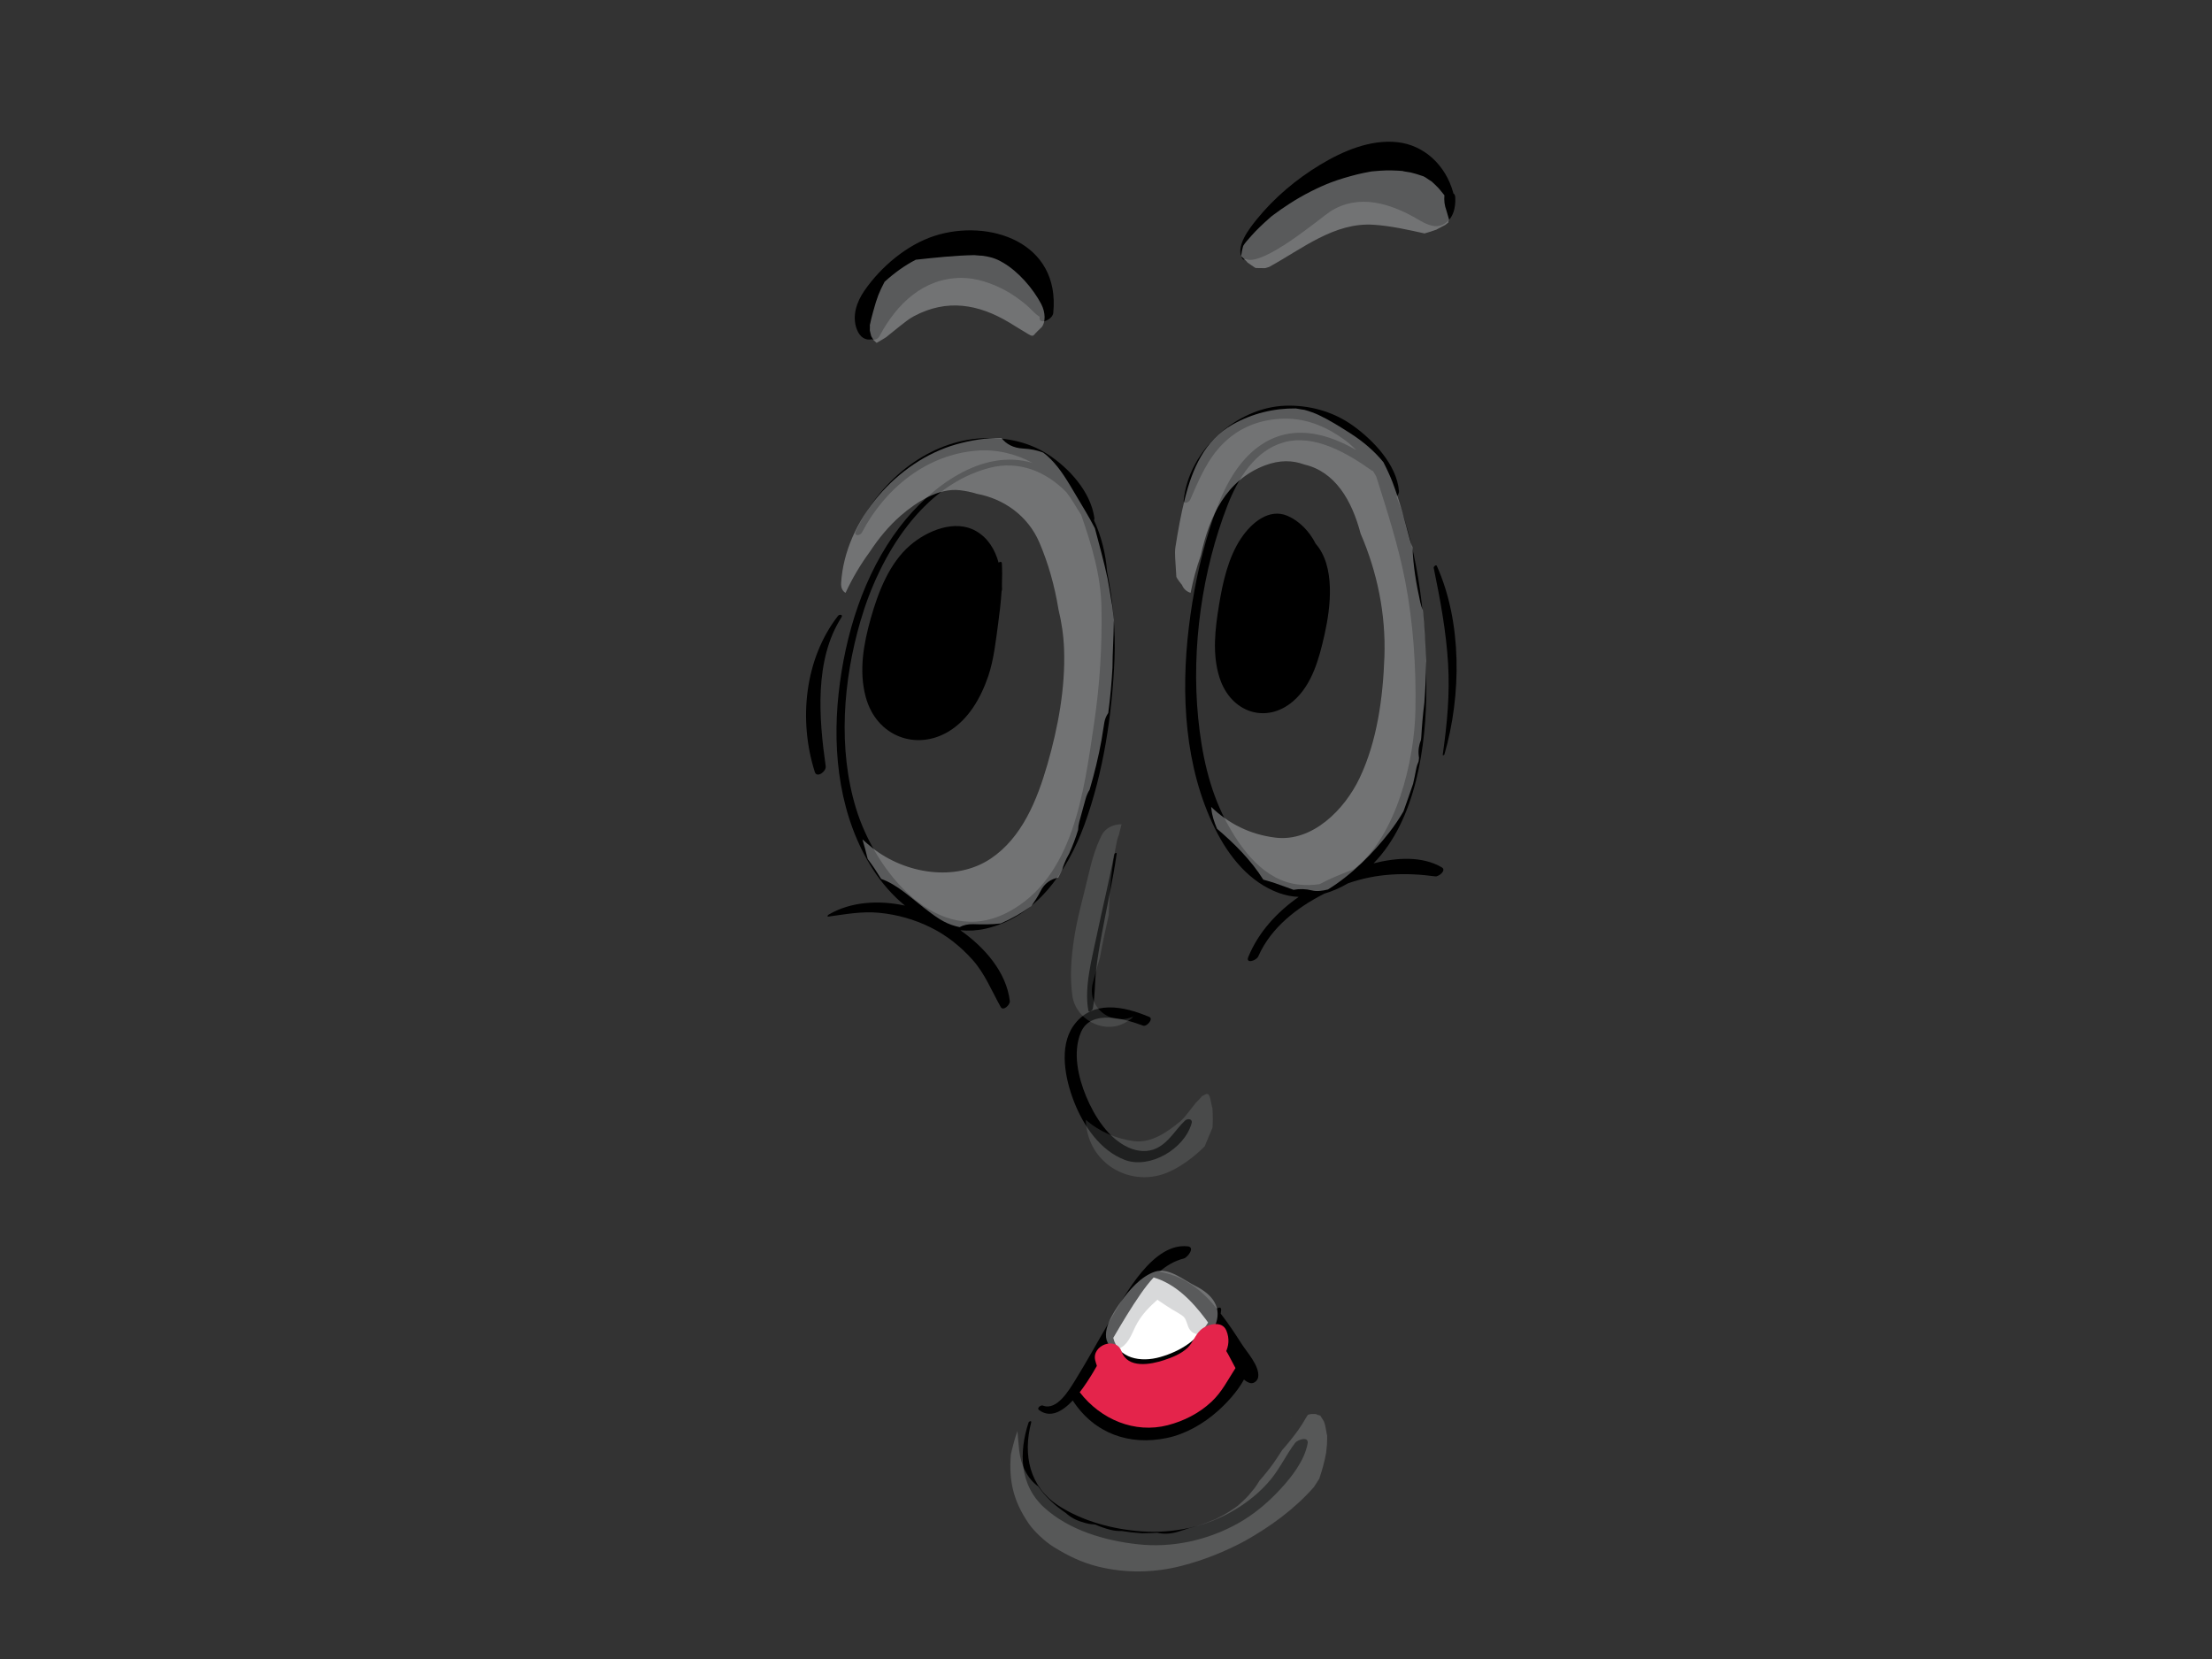 <?xml version="1.0" encoding="utf-8"?>
<!-- Generator: Adobe Illustrator 17.0.0, SVG Export Plug-In . SVG Version: 6.00 Build 0)  -->
<!DOCTYPE svg PUBLIC "-//W3C//DTD SVG 1.1//EN" "http://www.w3.org/Graphics/SVG/1.1/DTD/svg11.dtd">
<svg version="1.1" id="Layer_1" xmlns="http://www.w3.org/2000/svg" xmlns:xlink="http://www.w3.org/1999/xlink" x="0px" y="0px"
	 width="800px" height="600px" viewBox="0 0 800 600" enable-background="new 0 0 800 600" xml:space="preserve">
<rect x="0" y="0" width="800" height="600" fill="#333333" stroke="none"/>
<g>
	<path d="M400.387,206.714c-0.484-6.404-2.083-12.793-4.73-18.545c0.118-0.262,0.177-0.537,0.144-0.79
		c-1.31-9.615-9.303-18.207-16.825-23.059c-7.548-4.881-16.628-6.48-25.329-5.719c-19.045,1.658-35.779,15.744-44.12,33.512
		c-0.865,1.844,1.534,1.749,2.195,0.472c8.576-16.336,23.671-28.186,41.479-29.597c7.036-0.567,14.021,1.045,20.245,4.442
		c-18.404-5.474-37.109,8.799-48.116,23.236c-12.92,16.936-19.708,38.78-22.04,60.204c-2.385,21.909,0.543,45.096,12.448,63.582
		c3.119,4.845,7.05,9.385,11.544,13.067c-9.395-2.018-19.602-1.493-27.701,3.328c-0.197,0.125-0.511,0.721-0.052,0.655
		c6.251-0.839,12.114-1.989,18.463-1.376c6.401,0.629,12.553,2.342,18.391,5.189c5.759,2.798,10.928,6.873,15.285,11.735
		c4.547,5.067,6.932,11.239,10.26,17.139c0.917,1.651,3.446-0.819,3.289-2.175c-1.271-10.538-9.199-19.475-17.893-25.578
		c3.02,0.292,6.107,0.128,9.225-0.59c17.971-4.114,29.378-20.369,35.694-37.686c6.834-18.754,10.005-39.828,10.83-59.837
		C403.499,228.063,402.536,217.256,400.387,206.714z M395.703,261.549c-3.702,24.825-7.397,55.821-31.154,68.351
		c-25.251,13.303-47.899-14.456-54.942-37.472c-6.63-21.654-4.678-46.298,1.572-67.745c6.959-23.927,22.446-49.148,46.701-55.474
		c10.601-2.765,20.468,1.278,27.858,8.881c1.966,2.551,3.512,5.428,5.281,8.121c3.761,10.837,7.128,21.834,7.345,33.545
		C398.625,233.645,397.753,247.803,395.703,261.549z"/>
	<path d="M521.457,313.701c-7.03-4.121-16.124-3.617-24.68-1.468c15.305-15.711,19.105-42.311,19.079-63.65
		c-0.04-22.879-2.411-47.428-10.771-68.977c0.55-0.563,0.93-1.336,0.871-1.991c-0.793-9.625-9.402-18.466-16.53-23.606
		c-7.266-5.235-16.143-7.633-24.864-7.266c-17.041,0.721-34.593,15.711-36.486,34.331c-0.132,1.333,1.991,0.753,2.417-0.452h0.02
		c0.445-1.016,0.878-2.015,1.304-3.007c0.046-0.066,0.072-0.125,0.085-0.184c3.21-7.338,6.499-14.01,12.868-19.18
		c6.073-4.936,13.588-7.014,21.149-6.823c7.37,0.183,14.479,3.282,20.454,7.721c1.468,1.094,2.844,2.319,4.134,3.633
		c-12.717-7.377-27-9.952-38.944,1.832c-7.122,7.02-11.157,17.323-14.158,26.911c-3.571,11.433-5.988,23.278-7.43,35.215
		c-2.961,24.405-1.507,50.776,9.421,72.895c5.097,10.299,12.566,19.459,23.134,23.324c2.352,0.855,4.75,1.308,7.154,1.419
		c-7.79,5.464-14.538,12.694-18.22,21.728c-1.042,2.545,2.883,1.402,3.617-0.242c4.639-10.516,14.138-17.71,23.875-22.662
		c2.974-0.871,5.857-2.152,8.569-3.735c10.293-3.603,20.664-3.983,31.579-2.509C520.323,317.114,523.259,314.759,521.457,313.701z
		 M469.81,319.925c-12.461-1.297-20.939-12.52-26.613-23.324c-5.923-11.308-8.635-24.353-9.88-37.115
		c-2.47-25.381,1.442-53.082,10.601-76.662c3.813-9.827,9.998-19.809,20.153-22.78c11.164-3.266,23.161,3.826,32.09,10.155
		c0.118,0.085,0.256,0.131,0.407,0.151c0.399,0.648,0.786,1.304,1.166,1.975c3.944,12.494,7.967,24.88,10.483,37.872
		c2.922,15.109,3.97,31.088,3.695,46.511c-0.321,18.289-6.84,45.981-22.446,57.76c-2.765,0.983-5.379,2.064-7.731,3.106
		c-1.493,0.675-2.988,1.395-4.468,2.182C474.913,320.128,472.43,320.2,469.81,319.925z"/>
	<path d="M362.361,211.533c0.105-2.607,0.118-5.205-0.026-7.78c-0.032-0.724-0.694-0.639-1.179-0.272
		c-1.304-4.704-3.787-8.884-8.144-11.403c-7.607-4.386-17.67-0.167-23.809,5.101c-7.548,6.486-11.558,16.818-14.27,26.423
		c-2.601,9.221-4.383,19.026-1.828,28.484c3.852,14.279,18.266,19.579,30.059,12.416c7.109-4.321,11.537-12.013,14.257-19.993
		c2.018-5.962,2.726-12.766,3.577-19.007c0.537-3.866,0.983-7.81,1.245-11.774c0.091-0.148,0.157-0.298,0.157-0.462
		C362.4,212.693,362.388,212.113,362.361,211.533z"/>
	<path d="M345.091,259.59c-9.277,8.511-22.42,5.025-27.556-6.493c-3.047-6.846-2.634-14.83-1.245-22.046
		c1.723-8.903,4.416-17.768,9.067-25.447c4.947-8.176,14.801-14.626,24.176-12.212c6.997,1.795,9.906,9.602,10.771,16.674
		C359.288,227.421,357.932,247.81,345.091,259.59z"/>
	<path d="M475.811,196.621c-2.227-4.494-5.995-8.268-10.155-10.051c-6.722-2.892-13.051,2.552-16.733,8
		c-4.678,6.935-6.696,15.947-8.045,24.215c-1.416,8.681-2.536,17.781,0.183,26.295c4.049,12.675,16.956,16.939,26.705,8.449
		c6.827-5.933,9.317-15.367,11.282-24.071C481.262,219.595,483.031,204.824,475.811,196.621z"/>
	<path d="M477.606,225.128c-0.996,8.406-3.505,17.651-8.583,24.317c-7.96,10.453-20.553,6.83-25.198-4.727
		c-2.699-6.738-1.854-13.726-1.192-20.749c0.616-6.673,2.07-13.297,4.206-19.596c2.333-6.867,6.434-15.03,13.982-16.039
		c5.209-0.701,9.566,3.571,12.409,8.773c0.007,0,0,0.007,0.007,0.007c1.022,2.968,2.247,5.779,3.191,8.727
		c0.177,0.898,0.295,1.749,0.348,2.542c0.019,0.311,0.229,0.331,0.439,0.223c0.066,0.256,0.131,0.494,0.183,0.75
		C478.51,214.501,478.222,219.945,477.606,225.128z"/>
	<path d="M402.929,309.035c-1.795,9.802-4.239,19.433-6.25,29.175c-1.717,8.34-4.645,18.744-3.06,27.268
		c0.184,0.986,1.514-0.131,1.605-0.672c0.825-4.472,0.681-9.189,1.173-13.729c0.491-4.507,1.277-8.973,2.103-13.411
		c1.789-9.651,3.976-19.184,5.359-28.913C403.952,308.158,403.008,308.616,402.929,309.035z"/>
	<path d="M428.566,405.287c-3.511,3.354-5.648,7.607-10.057,9.884c-3.263,1.683-7.063,1.333-10.319-0.128
		c-7.253-3.25-12.337-11.19-15.403-18.58c-2.85-6.906-4.887-15.803-1.9-23.023c3.617-8.766,16.36-4.776,22.525-2.509
		c1.336,0.498,3.866-2.464,2.26-3.138c-9.133-3.882-20.749-6.395-27.484,3.249c-5.287,7.584-2.935,19.086,0.117,27.065
		c3.46,9.022,9.631,18.07,18.568,21.418c8.793,3.299,21.392-3.781,24.085-13.254C431.442,404.567,429.477,404.412,428.566,405.287z"
		/>
	<path d="M448.909,485.828c-2.319-3.689-4.769-7.305-7.43-10.745c0.078-0.432,0.131-0.868,0.17-1.304
		c0.066-1.147-0.851-0.99-1.632-0.498c-0.413-0.524-0.825-1.055-1.264-1.573c-5.294-6.25-11.878-10.542-19.433-11.737
		c2.516-2.224,5.373-3.931,8.851-4.832c1.317-0.341,4.154-4.049,1.461-4.37c-12.579-1.52-22.747,17.519-28.198,26.836
		c-4.167,7.102-8.098,14.335-12.422,21.322c-2.248,3.636-6.749,11.43-11.852,9.412c-0.753-0.295-2.313,0.93-1.395,1.605
		c4.056,3.03,8.36,0.642,12.212-3.433c7.823,12.009,20.507,16.367,33.99,13.562c6.84-1.415,13.221-5.101,18.522-9.804
		c2.863-2.555,6.977-6.837,9.415-11.351c0.727,0.655,1.52,1.126,2.384,1.304c1.232,0.242,2.595-0.937,2.759-2.215
		C455.586,493.951,450.953,489.071,448.909,485.828z"/>
	<path fill="#FFFFFF" d="M417.238,462.009c7.823,2.313,13.785,8.376,18.895,15.196c0.269,0.367,0.525,0.744,0.793,1.12
		c-3.97,6.447-9.926,10.352-17.323,12.468c-7.122,2.038-15.141,0.525-16.976-6.932c3.184-5.451,6.408-10.873,9.998-16.032
		C414.087,465.734,415.6,463.761,417.238,462.009z"/>
	<path fill="#E4244B" d="M438.151,506.964c-4.508,4.213-10.037,6.984-15.835,8.484c-11.918,3.086-24.203-2.044-31.815-11.924
		c3.616-4.684,6.584-10.241,8.157-12.907c0.747-1.255,1.494-2.516,2.221-3.78c3.78,13.749,29.469,6.948,38.032-5.641
		c1.821,2.768,3.518,5.627,5.202,8.477c0.799,1.369,1.677,3.286,2.712,5.111C444.114,498.967,441.951,503.416,438.151,506.964z"/>
	<path d="M468.434,521.806c-3.217,4.223-5.438,9.11-8.832,13.241c-3.748,4.551-8.347,8.219-13.294,11.158
		c-10.122,6.028-21.942,8.442-33.46,7.633c-10.247-0.724-21.411-3.656-30.184-9.405c-10.253-6.729-12.809-18.139-9.716-30.021
		c0.183-0.714-0.8-0.399-0.95,0.059c-3.584,10.857-3.191,22.63,5.497,30.616c9.133,8.406,22.25,12.141,34.043,13.425
		c12.33,1.353,24.962-1.376,35.943-7.424c5.753-3.167,10.896-7.456,15.436-12.35c4.102-4.412,8.845-10.417,9.998-16.635
		C473.439,519.251,469.279,520.696,468.434,521.806z"/>
	<path d="M519.635,204.644c-0.242-0.547-1.212,0.256-1.114,0.737c2.352,11.456,4.488,22.83,5.195,34.557
		c0.682,11.213-0.36,21.958-1.933,33.031c-0.046,0.386,0.544,0.117,0.61-0.118C528.565,251.495,528.801,225.043,519.635,204.644z"/>
	<path d="M303.081,222.73c-12.022,15.475-14.401,37.633-8.386,56.492c0.734,2.303,4.2-0.219,3.931-2.1
		c-2.463-17.362-4.166-38.537,5.727-53.894C304.981,222.245,303.579,222.081,303.081,222.73z"/>
	<path d="M338.041,85.288c-9.945,3.19-19.4,11.099-25.46,19.904c-2.739,3.983-4.507,9.054-2.725,13.837
		c1.126,3.014,3.191,4.166,5.484,3.675c0.714,0.406,2.142-0.013,2.68-1.035c6.368-11.996,16.104-21.093,29.601-21.162
		c5.516-0.019,10.994,1.881,15.868,4.468c2.641,1.392,5.084,3.191,7.43,5.084c1.822,1.475,3.198,3.375,5.085,4.501
		c0,0.046,0,0.085-0.013,0.135c-0.419,3.043,4.678,0.98,4.927-1.487C383.562,87.371,357.513,79.034,338.041,85.288z"/>
	<path d="M526.311,71.339c-0.046-0.767-0.321-1.206-0.714-1.422c-0.007-0.111-0.019-0.223-0.046-0.331
		c-2.739-9.896-10.522-17.119-20.167-18.165c-9.749-1.055-19.655,3.168-27.963,8.183c-8.491,5.13-16.497,11.819-22.878,19.702
		c-2.444,3.026-8.17,10.076-5.071,14.426c0.236,0.328,0.655,0.174,0.943-0.117c6.08,3.197,27.491-15.069,30.669-17.113
		c10.293-6.604,21.889-2.949,31.678,2.81c2.653,1.56,6.015,3.42,9.054,1.933C525.473,79.453,526.541,75.322,526.311,71.339z"/>
	<path opacity="0.5" fill="#B3B5B6" d="M402.445,220.696c-0.066-0.666-0.17-1.33-0.25-1.992c-0.052-0.213-0.105-0.423-0.138-0.645
		c-0.465-2.951-0.956-5.91-1.5-8.854c-1.304-6.103-2.981-12.144-4.573-18.162c-2.176-4.235-4.692-8.278-7.109-12.359
		c-2.641-4.469-5.294-9.075-8.976-12.73c-0.969-0.95-1.815-1.697-2.627-2.28c-2.201-0.825-4.586-1.33-7.168-1.448
		c-3.668-0.17-6.29-1.683-7.914-3.826c-5.602-0.098-11.269,0.865-16.432,2.326c-21.103,5.994-40.07,27.183-41.557,50.084
		c-0.118,1.858,0.557,3.004,1.605,3.603c2.417-5.208,5.385-10.243,8.7-14.751c3.237-4.92,6.971-9.461,11.282-13.202
		c5.575-4.835,13.68-10.063,21.333-9.166c2.24,0.262,4.311,0.701,6.237,1.314c9.683,1.799,18.41,7.944,22.537,17.572
		c3.198,7.449,5.53,15.668,6.919,24.231c1.133,4.658,1.848,9.457,2.024,14.427c0.492,13.955-2.175,28.251-6.021,41.597
		c-3.695,12.844-9.172,26.495-20.481,34.076c-12.776,8.576-31.068,5.451-42.776-3.82c-1.226-0.983-2.444-2.024-3.65-3.125
		c0.721,2.385,1.35,4.773,1.9,7.092c1.782,2.333,3.374,4.76,4.888,7.224c5.621,1.887,11.079,7.063,15.449,10.417
		c3.97,3.047,7.102,5.523,11.57,6.69c0.445,0.118,0.898,0.223,1.336,0.321c1.369-0.727,3.014-1.134,4.94-1.075
		c3.191,0.098,6.63,0.16,9.945-0.262c3.905-1.677,7.627-3.809,11.079-6.296c1.199-1.717,2.352-3.453,3.289-5.353
		c1.435-2.892,3.807-4.429,6.414-4.914c0.511-0.917,0.996-1.854,1.454-2.804c0.197-0.819,0.465-1.634,0.812-2.427
		c0.419-1.081,0.931-2.126,1.507-3.128c0.052-0.092,0.105-0.177,0.157-0.266c1.278-2.804,2.352-5.676,3.257-8.612
		c0.019-0.957,0.164-1.966,0.452-3.027c0.753-2.739,1.507-5.468,2.26-8.203c0.36-1.291,0.858-2.391,1.461-3.341
		c1.73-5.88,3.19-11.826,4.284-17.877c0.341-2.175,0.675-4.35,1.049-6.509c0.223-1.255,0.72-2.378,1.402-3.365
		c0.72-5.428,1.212-10.885,1.526-16.373c0.019-5.493,0.426-10.997,0.478-16.481c0-0.249,0.026-0.485,0.04-0.727
		C402.706,223.057,402.569,221.872,402.445,220.696z"/>
	<path opacity="0.5" fill="#B3B5B6" d="M514.597,220.731c-0.393-0.898-0.708-1.867-0.937-2.922
		c-1.435-6.542-2.601-13.218-2.798-19.937c-0.38-0.839-0.721-1.736-0.976-2.719c-1.854-6.997-3.702-14.053-6.283-20.815
		c-0.655-1.723-1.9-4.498-3.263-7.161c-3.171-3.925-7.279-7.456-12.016-10.489c-3.715-2.378-7.482-4.743-11.465-6.624
		c-1.114-0.531-3.46-1.418-5.085-1.834c0.105,0.023-2.28-0.327-3.132-0.511c-7.797-0.095-15.698,1.759-22.931,5.854
		c-10.063,5.69-14.479,15.969-17.212,26.895c-1.428,5.723-2.463,11.541-3.387,17.372c-0.367,2.336,0.046,5.169,0.131,7.541
		c0.04,1.055,0.105,2.123,0.197,3.181c0.144,0.691,2.077,3.076,2.018,2.915c0.564,1.527,1.768,2.513,3.138,2.935
		c0-0.009,0.007-0.016,0.007-0.023c0.924-4.704,2.123-9.1,3.676-13.47c3.092-14.237,9.159-27.216,23.121-32.572
		c5.385-2.054,10.116-1.923,14.269-0.357c11.21,2.542,17.284,13.044,20.409,24.988c6.047,13.975,9.166,29.185,8.616,44.578
		c-0.524,14.712-2.608,30.479-8.976,43.841c-5.425,11.403-17.061,23.21-30.498,21.539c-9.251-1.153-16.897-5.085-23.193-11.105
		c0.033,0.242,0.085,0.482,0.098,0.724c0.203,2.368,1.009,4.786,2.031,7.181c6.211,5.271,12.356,11.417,16.733,18.401
		c2.817,0.747,5.595,1.7,8.439,2.765c0.839,0.315,1.671,0.619,2.49,0.917c2.162-0.4,4.429-0.341,6.657,0.213
		c1.723,0.435,3.728,0.18,5.805-0.341c8.701-5.362,16.367-13.225,22.119-20.569c1.913-2.454,3.643-5.012,5.189-7.672
		c1.173-3.335,2.372-6.65,3.473-9.966c0.393-1.73,0.773-3.472,1.094-5.231c0.19-1.039,0.505-2.015,0.924-2.932
		c0.04-0.406,0.085-0.799,0.131-1.199c-0.026-0.232-0.052-0.458-0.085-0.701c-0.268-2.047,0.059-4.019,0.793-5.831
		c0.033-0.318,0.066-0.642,0.105-0.96c0.242-4.176,0.59-8.337,1.12-12.484c0.347-4.757,0.583-9.533,0.623-14.309
		c0-0.262,0.026-0.505,0.039-0.753C515.527,232.938,515.206,226.818,514.597,220.731z"/>
	<g opacity="0.5">
		<path opacity="0.35" fill="#B3B5B6" d="M410.392,367.366c-7.868,4.154-17.617-2.611-15.121-12.029
			c0.793-2.998,1.612-5.985,2.516-8.943c0.924-5.205,2.09-10.371,3.224-15.547c0.249-8.95,1.12-17.906,2.942-26.676
			c0.164-0.822,0.413-1.556,0.707-2.234c0.249-1.077,0.505-2.158,0.8-3.233c0.052-0.193,0.118-0.377,0.183-0.57
			c-2.837-0.131-5.897,1.346-7.181,3.885c-2.254,4.475-3.695,9.539-4.828,14.473c-1.809,7.79-4.121,15.586-5.268,23.527
			c-0.969,6.69-1.474,13.444-0.517,20.166c1.206,8.439,10.876,13.539,18.187,10.116c1.147-0.537,2.411-1.307,3.584-2.254
			C409.304,368.054,409.389,367.893,410.392,367.366z"/>
		<path opacity="0.35" fill="#B3B5B6" d="M413.248,358.442c0.007,0.101,0.013,0.203,0.019,0.308
			C413.262,358.626,413.255,358.524,413.248,358.442z"/>
	</g>
	<g opacity="0.5">
		<path opacity="0.35" fill="#B3B5B6" d="M429.805,385.881c-0.066,0.046-0.177,0.125-0.38,0.282
			C429.542,386.071,429.68,385.973,429.805,385.881z"/>
		<path opacity="0.35" fill="#B3B5B6" d="M435.662,414.623c0.904-2.168,1.809-4.343,2.739-6.502c0.04-0.102,0.079-0.203,0.118-0.311
			c0.066-1.049,0.118-2.097,0.105-3.142c-0.013-1.304-0.032-2.604-0.131-3.901c-0.026,0.406-0.629-2.994-0.825-3.591
			c-0.079-0.242-0.138-0.445-0.184-0.616c-0.052-0.078-0.092-0.138-0.144-0.235c-0.157-0.249-0.268-0.433-0.367-0.593l0,0
			c-0.157-0.03-0.366-0.075-0.602-0.108c-0.347,0.174-1.088,0.472-1.749,0.865c0.288-0.04-2.235,2.476-2.169,2.391
			c-0.635,0.793-1.258,1.586-1.874,2.392c-1.179,1.5-2.358,3.187-3.839,4.39c-4.573,3.754-10.326,7.839-16.603,7.05
			c-6.394-0.812-12.658-3.483-17.401-7.711c-0.013,0.131-0.033,0.255-0.026,0.386c0.681,15.665,16.615,24.628,30.288,18.342
			C427.125,421.84,431.678,418.613,435.662,414.623z"/>
	</g>
	<path opacity="0.5" fill="#B3B5B6" d="M523.088,76.043c-0.668-1.775-0.865-3.603-0.694-5.415c-0.741-0.894-1.913-2.372-2.162-2.624
		c-0.786-0.8-1.585-1.585-2.411-2.333c-0.183-0.049-1.965-1.323-2.188-1.451c-0.38-0.193-0.616-0.337-0.8-0.449
		c-0.151-0.052-0.301-0.098-0.498-0.16c-1.376-0.468-2.765-0.927-4.18-1.242c-0.236-0.052-3.76-0.563-2.659-0.511
		c-2.739-0.229-5.491-0.321-8.243-0.125c-1.035,0.059-2.07,0.144-3.092,0.256c1.402-0.229,1.179-0.197-0.682,0.115
		c-1.572,0.298-3.145,0.593-4.704,0.986c-3.158,0.806-6.29,1.709-9.343,2.859c-4.298,1.628-10.135,4.475-15.417,7.954
		c-1.775,1.169-3.544,2.358-5.248,3.652c-0.458,0.341-0.76,0.574-0.989,0.741c-0.197,0.176-0.446,0.399-0.806,0.724
		c-2.214,1.962-4.39,3.983-6.368,6.224c-1.552,1.759-2.267,2.509-2.994,3.692c-0.347,1.199-0.596,2.437-0.74,3.715
		c0.721,0.655,2.896,2.7,2.038,2.093c1.212,0.868,2.208,1.586,3.165,2.178c1.166,0.04,2.319,0.072,3.485,0.052
		c0.472-0.131,0.95-0.275,1.422-0.419c11.983-6.558,23.632-16.251,37.902-15.265c6.218,0.419,12.252,1.795,18.319,3.131
		c1.474-0.419,2.935-0.865,4.37-1.395c-0.19,0.007,2.614-1.343,3.085-1.651c0.275-0.176,0.826-0.639,1.245-0.996
		c-0.197,0.013-0.026-0.498,0.183-0.898C523.756,78.448,523.259,76.482,523.088,76.043z"/>
	<path opacity="0.5" fill="#B3B5B6" d="M374.325,120.831c-0.918,0.665,2.561-2.669,2.437-2.509c1.376-1.752,1.448-5.284-0.229-8.439
		c-2.981-5.602-8.157-11.59-13.674-14.84c-2.844-1.677-4.534-2.123-8.203-2.654c1.363,0.21-1.14-0.006-2.293-0.117
		c-7.069,0.124-14.112,0.898-21.149,1.66c-4.089,2.097-7.836,4.832-11.302,7.993c-1.959,3.764-2.68,5.494-4.108,10.709
		c-0.472,1.724-0.931,3.453-1.271,5.212c0.125-0.462,0.079,0.691,0.053,1.648c0.052,0.235,0.131,0.553,0.216,0.996
		c0.15,0.531,0.242,0.882,0.288,1.108c0.085,0.147,0.177,0.291,0.282,0.478c0.288,0.462,0.485,0.78,0.603,0.982
		c0.367,0.321,0.799,0.695,1.074,0.947c0.937-0.587,2.896-1.648,3.42-2.041c0.078-0.069,0.131-0.112,0.21-0.17
		c0.17-0.138,0.406-0.328,0.747-0.61c1.343-1.094,2.693-2.175,4.049-3.253c1.638-1.287,3.289-2.647,5.124-3.613
		c11.865-6.286,23.18-4.416,34.475,2.362c2.202,1.314,4.351,2.729,6.571,4.003c0.407,0.236,0.826,0.456,1.232,0.688
		c0.636-0.069,0.976-0.076,0.308,0.16c0.013,0.013,0.033,0.023,0.052,0.03c0.066-0.007,0.132-0.023,0.184-0.03
		C373.61,121.365,373.899,121.139,374.325,120.831z"/>
	<g opacity="0.5">
		<path opacity="0.35" fill="#B3B5B6" d="M466.527,512.9c0.216-0.197,0.452-0.384,0.688-0.57
			C467.274,512.264,467.09,512.404,466.527,512.9z"/>
		<path opacity="0.56" fill="#B3B5B6" d="M479.205,515.31c-0.164-0.505-0.262-0.845-0.321-1.081
			c-0.085-0.151-0.17-0.301-0.282-0.508c-0.085-0.167-0.721-1.12-1.126-1.779c-1.193-0.269-2.477-0.577-0.288-0.433
			c-0.943-0.098-1.9-0.131-2.85-0.105c-0.557,0.04-0.937,0.059-1.167,0.072c0,0.007-0.006,0.007-0.006,0.017
			c0.19-0.01,0.472-0.03,0.865-0.043c-0.466,0.132-0.774,0.197-0.99,0.217c-0.229,0.324-0.517,0.747-0.819,1.277
			c-0.839,1.435-1.65,2.798-2.621,4.137c-1.86,2.591-3.839,5.061-5.935,7.42c-1.068,1.703-2.15,3.367-3.224,4.867
			c-1.599,2.211-3.263,4.278-5.006,6.218c-0.052,0.118-0.118,0.229-0.157,0.301c-0.466,0.774-0.97,1.507-1.494,2.247
			c-0.242,0.262-1.73,2.135-2.175,2.634c-1.193,1.316-2.503,2.535-3.839,3.715c-0.4,0.288-0.799,0.586-1.206,0.878
			c-1.232,0.872-2.529,1.661-3.826,2.425c-0.524,0.305-2.241,1.175-2.909,1.533c-1.185,0.511-2.384,0.996-3.603,1.434
			c-1.461,0.544-2.948,1.003-4.429,1.442c-0.584,0.167-1.167,0.315-1.75,0.458c-1.382,0.498-2.798,0.963-4.239,1.386
			c-2.686,0.776-5.136,0.802-7.325,0.301c-1.454,0.101-2.916,0.151-4.377,0.164c-0.445,0.007-0.759,0.023-0.982,0.029
			c-0.21-0.029-0.564-0.056-1.173-0.092c-2.064-0.131-4.108-0.386-6.139-0.727c-1.402,0.04-2.831-0.098-4.245-0.452
			c-1.94-0.492-3.774-1.143-5.53-1.907c-1.546-0.052-3.099-0.354-4.612-0.885c-2.162-0.589-4.207-1.677-5.956-3.269
			c-3.925-2.659-7.384-5.88-9.965-9.608c-3.938-2.81-6.296-7.662-6.892-13.048c-0.249-2.336-0.459-4.661-0.629-6.991
			c-0.327,0.898-0.642,1.815-0.917,2.758c-0.432,1.458-0.799,2.89-1.14,4.298c-0.092,0.484-0.183,0.848-0.236,0.999
			c-0.032,0.167-0.065,0.337-0.105,0.505c-0.773,9.516,0.943,16.848,6.453,24.874c1.972,2.866,5.818,6.493,9.068,8.51
			c5.183,3.204,10.05,5.576,15.888,7.044c9.952,2.499,20.467,2.339,30.439-0.256c8.15-2.117,15.612-5.127,22.866-9.016
			c9.225-5.222,17.67-11.289,24.877-19.429c0.661-0.986,1.317-1.995,1.946-3.014c1.035-3.083,1.94-6.227,2.503-9.438
			c0-0.334,0.301-2.844,0.301-3.001c0.039-1.049,0.078-2.119,0.066-3.187C479.886,519.097,479.401,515.926,479.205,515.31z"/>
	</g>
	<path opacity="0.5" fill="#B3B5B6" d="M432.202,465c-4.206-2.09-9.552-6.748-14.532-5.071c-5.019,1.69-9.251,6.617-12.304,10.882
		c-2.725,3.807-7.652,11.207-4.219,15.633c1.428,1.841,3.8,1.671,5.425,0.125c2.424-2.313,3.118-5.268,4.783-8.151
		c1.939-3.377,4.429-5.837,7.259-8.369c0.085,0.082,0.184,0.16,0.301,0.249c1.638,1.088,3.237,2.211,4.914,3.233
		c1.415,0.855,2.83,1.54,4.127,2.582c1.088,0.884,1.389,3.099,2.077,4.343c2.313,4.137,8.655,1.642,9.847-2.168
		C441.886,471.83,437.457,467.607,432.202,465z"/>
	<path fill="#E4244B" d="M443.524,481.205c-1.599-3.862-7.089-2.231-9.291-0.219c-2.031,1.854-2.718,4.524-4.73,6.46
		c-2.333,2.227-5.556,3.485-8.53,4.465c-4.757,1.576-13.13,3.204-15.358-3.155c-1.978-5.589-10.85-2.231-9.513,3.224
		c2.765,11.393,14.86,13.372,24.556,11.564C428.9,501.998,448.359,492.818,443.524,481.205z"/>
</g>
</svg>
